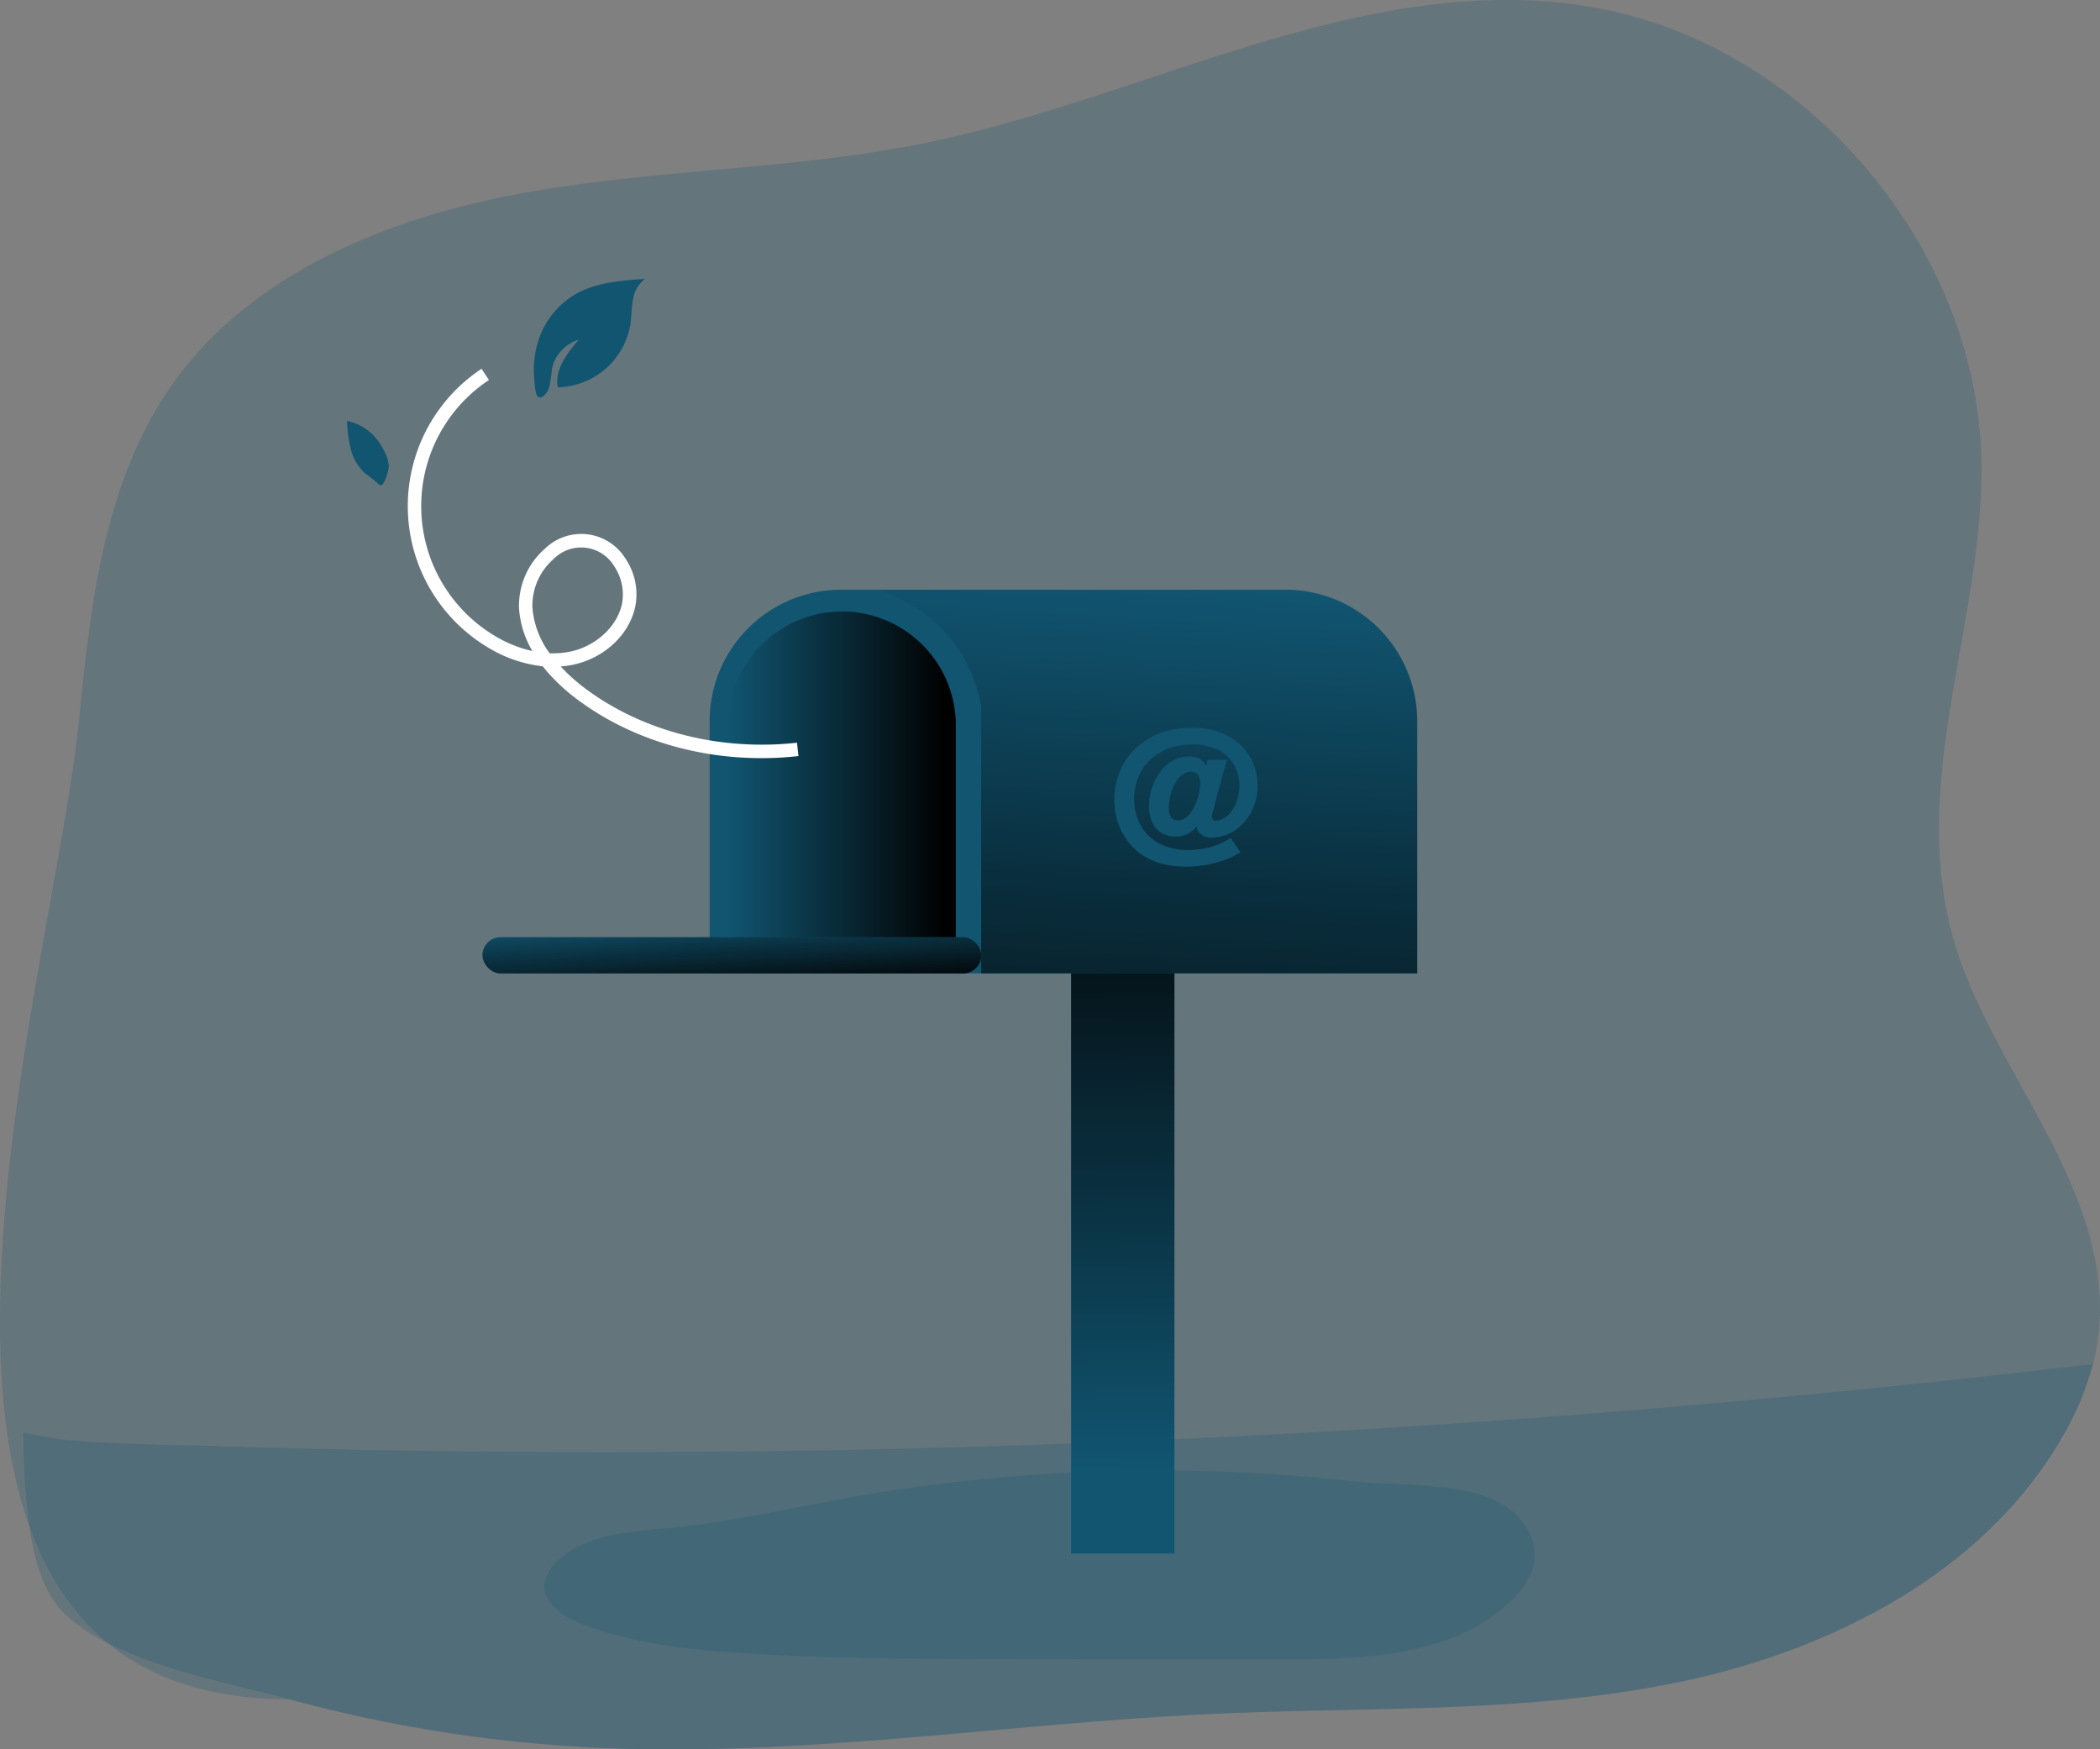 <svg id="Layer_1" data-name="Layer 1" xmlns="http://www.w3.org/2000/svg" xmlns:xlink="http://www.w3.org/1999/xlink" viewBox="0 0 544.16 453.28"><rect x="0" y="0" width="544.16" height="453.28" fill="#808080" stroke="none"/><defs><linearGradient id="linear-gradient" x1="291.64" y1="380.92" x2="289.63" y2="204.96" gradientUnits="userSpaceOnUse"><stop offset="0" stop-color="#010101" stop-opacity="0"/><stop offset="0.95" stop-color="#010101"/></linearGradient><linearGradient id="linear-gradient-2" x1="188.63" y1="205.15" x2="247.68" y2="205.15" xlink:href="#linear-gradient"/><linearGradient id="linear-gradient-3" x1="312.7" y1="161.49" x2="302" y2="343.42" xlink:href="#linear-gradient"/><linearGradient id="linear-gradient-4" x1="188.98" y1="236.28" x2="190.32" y2="259.03" xlink:href="#linear-gradient"/></defs><title>Inbox Empty</title><path d="M556.11,354.92a53.22,53.22,0,0,1-1.56,8.7,74.63,74.63,0,0,1-7.86,18.78c-20.07,35-59.37,55.27-98.92,63.54s-80.38,6.47-120.73,8.32c-54.5,2.47-108.86,11.61-163.36,8.62A368.92,368.92,0,0,1,87.26,450.5c-120.37,0-61.52-183.82-54.6-253.51,3-30,6.48-61.49,23.61-86.33,20.27-29.37,56.16-44,91.27-50.4s71.24-6,106.16-13.37c57-12,112.19-44.27,169.74-35.07,56.45,9,102.26,62.77,102.23,119.94,0,40.13-18.21,80-7.76,120C527,286.45,559.61,317.17,556.11,354.92Z" transform="translate(-12.22 -10.2)" fill="#115571" opacity="0.24" style="isolation:isolate"/><path d="M554.55,363.62a74.63,74.63,0,0,1-7.86,18.78c-20.07,35-59.37,55.27-98.92,63.54s-80.38,6.47-120.73,8.32c-54.5,2.47-108.86,11.61-163.36,8.62A368.92,368.92,0,0,1,87.26,450.5c-16.73-4.56-51.3-10.5-61.42-26-6.33-9.67-7.37-27.79-7.58-43.06,3.79.6,7.55,1.5,10.85,1.81,11.2,1.08,22.54,1.15,33.77,1.5q35.68,1.14,71.41,1.53,142.22,1.51,284.23-9.36Q486.65,371.68,554.55,363.62Z" transform="translate(-12.22 -10.2)" fill="#115571" opacity="0.24" style="isolation:isolate"/><rect x="277.56" y="237.48" width="26.76" height="165.03" fill="#115571"/><rect x="277.56" y="237.48" width="26.76" height="165.03" fill="url(#linear-gradient)"/><path d="M379.45,197v65.4H196.1V197A34.08,34.08,0,0,1,230.23,163h115.1A34.11,34.11,0,0,1,379.45,197Z" transform="translate(-12.22 -10.2)" fill="#115571"/><path d="M218.15,158.44h0A29.52,29.52,0,0,1,247.68,188v63.9a0,0,0,0,1,0,0h-59a0,0,0,0,1,0,0V188A29.52,29.52,0,0,1,218.15,158.44Z" fill="url(#linear-gradient-2)"/><path d="M379.46,197V262.4h-113V193.19c-3.37-18.09-16.1-26.4-26.57-30.23H345.34A34.1,34.1,0,0,1,379.46,197Z" transform="translate(-12.22 -10.2)" fill="url(#linear-gradient-3)"/><rect x="125.02" y="242.83" width="129.25" height="9.39" rx="4.69" fill="#115571"/><rect x="125.02" y="242.83" width="129.25" height="9.39" rx="4.69" fill="url(#linear-gradient-4)"/><path d="M232.27,398.24c-15.57,2.78-31,6.39-46.77,7.91-10.22,1-21.5,1.51-28.92,8.62a9.72,9.72,0,0,0-3.29,5.88c-.43,4.92,4.72,8.35,9.31,10.16,13.41,5.3,28,6.82,42.38,7.74,23.45,1.49,47,1.51,70.45,1.53l70,.07c20.66,0,43.6-.84,58.4-15.26,2.93-2.85,5.51-6.37,6-10.43.82-6.58-4.17-12.76-10.2-15.51-10.44-4.77-26.06-3.78-37.44-5-14.79-1.64-29.67-2.54-44.55-2.72A455.74,455.74,0,0,0,232.27,398.24Z" transform="translate(-12.22 -10.2)" fill="#115571" opacity="0.24" style="isolation:isolate"/><path d="M330.16,207.06c-.25.83-1,3.38-1.21,4.29l-2.5,9.26a5,5,0,0,0-.17,1.25,1,1,0,0,0,1.09,1,4.59,4.59,0,0,0,2.63-1.09c2-1.58,3.37-4.67,3.37-7.88a10.45,10.45,0,0,0-4.79-9.05,14.74,14.74,0,0,0-7.47-1.75c-8.8,0-15,5.83-15,14.09,0,8,5.54,13.27,13.93,13.27a22.46,22.46,0,0,0,6.38-.92,18.34,18.34,0,0,0,4.67-2.21l2.55,3.67a19.44,19.44,0,0,1-5.22,2.42,29.92,29.92,0,0,1-8.84,1.34c-5.88,0-10.47-1.67-13.77-5A17.17,17.17,0,0,1,301,217.49a18,18,0,0,1,5.08-13c3.84-3.84,8.89-5.72,15.35-5.72,9.72,0,16.65,6.26,16.65,15a14.09,14.09,0,0,1-4,10.05,11.22,11.22,0,0,1-7.8,3.42,4.11,4.11,0,0,1-3.59-1.62,3.09,3.09,0,0,1-.38-1.3,6.77,6.77,0,0,1-5.59,2.63c-4.13,0-6.76-3.09-6.76-7.84,0-7,4.64-12.89,10.18-12.89,2.34,0,3.51.58,4.63,2.34l.42-1.46Zm-8.59,12.39a15.52,15.52,0,0,0,1.67-6.43c0-1.71-1-2.88-2.42-2.88s-3.05,1.05-4.09,3a14.46,14.46,0,0,0-1.67,6.25c0,2.21.84,3.38,2.42,3.38S320.48,221.57,321.57,219.45Z" transform="translate(-12.22 -10.2)" fill="#115571"/><path d="M209.55,206.64c-17.47,0-34.4-5.3-47.55-15.07a48.68,48.68,0,0,1-9.16-8.73A34.33,34.33,0,0,1,138.73,178,42.67,42.67,0,0,1,137,105.76l1.92,2.9A39.18,39.18,0,0,0,140.51,175a32.39,32.39,0,0,0,9.66,3.89,25,25,0,0,1-3.46-11.12,19.65,19.65,0,0,1,6.74-15.43,13.49,13.49,0,0,1,21,2.85,16.41,16.41,0,0,1,2.36,12.29c-1.61,7.33-8.16,13.36-16.31,15a24.61,24.61,0,0,1-3,.41,48.16,48.16,0,0,0,6.61,5.88c14.84,11,34.76,16.08,54.63,13.87l.38,3.46A84.81,84.81,0,0,1,209.55,206.64Zm-54.88-27.16a24,24,0,0,0,5.11-.4c6.71-1.35,12.29-6.41,13.59-12.32a13.07,13.07,0,0,0-1.88-9.66,10,10,0,0,0-15.77-2.1,16,16,0,0,0-5.54,12.59A22.8,22.8,0,0,0,154.67,179.48Z" transform="translate(-12.22 -10.2)" fill="#fff"/><path d="M151.68,98.61a21.57,21.57,0,0,1,9.06-11.83c5.46-3.37,12.16-3.88,18.56-4.31A8.49,8.49,0,0,0,176.21,88c-.39,2.14-.35,4.34-.68,6.49a19.55,19.55,0,0,1-18.78,16.07c-.85-4.59,2.41-8.82,5.47-12.35a10,10,0,0,0-7,7.71,39.61,39.61,0,0,1-.63,4.5c-.28.93-1.53,3.18-2.81,2.7-.93-.35-1-3.75-1.11-4.6A25,25,0,0,1,151.68,98.61Z" transform="translate(-12.22 -10.2)" fill="#115571"/><path d="M102.13,119.25a37.48,37.48,0,0,0,1,7.32,12.56,12.56,0,0,0,3.68,6.28,41.52,41.52,0,0,1,3.66,2.89.52.52,0,0,0,.27.2c1.15.3,2.27-4.27,2.25-5.06a11.59,11.59,0,0,0-1.81-4.86A13.31,13.31,0,0,0,102.13,119.25Z" transform="translate(-12.22 -10.2)" fill="#115571"/></svg>